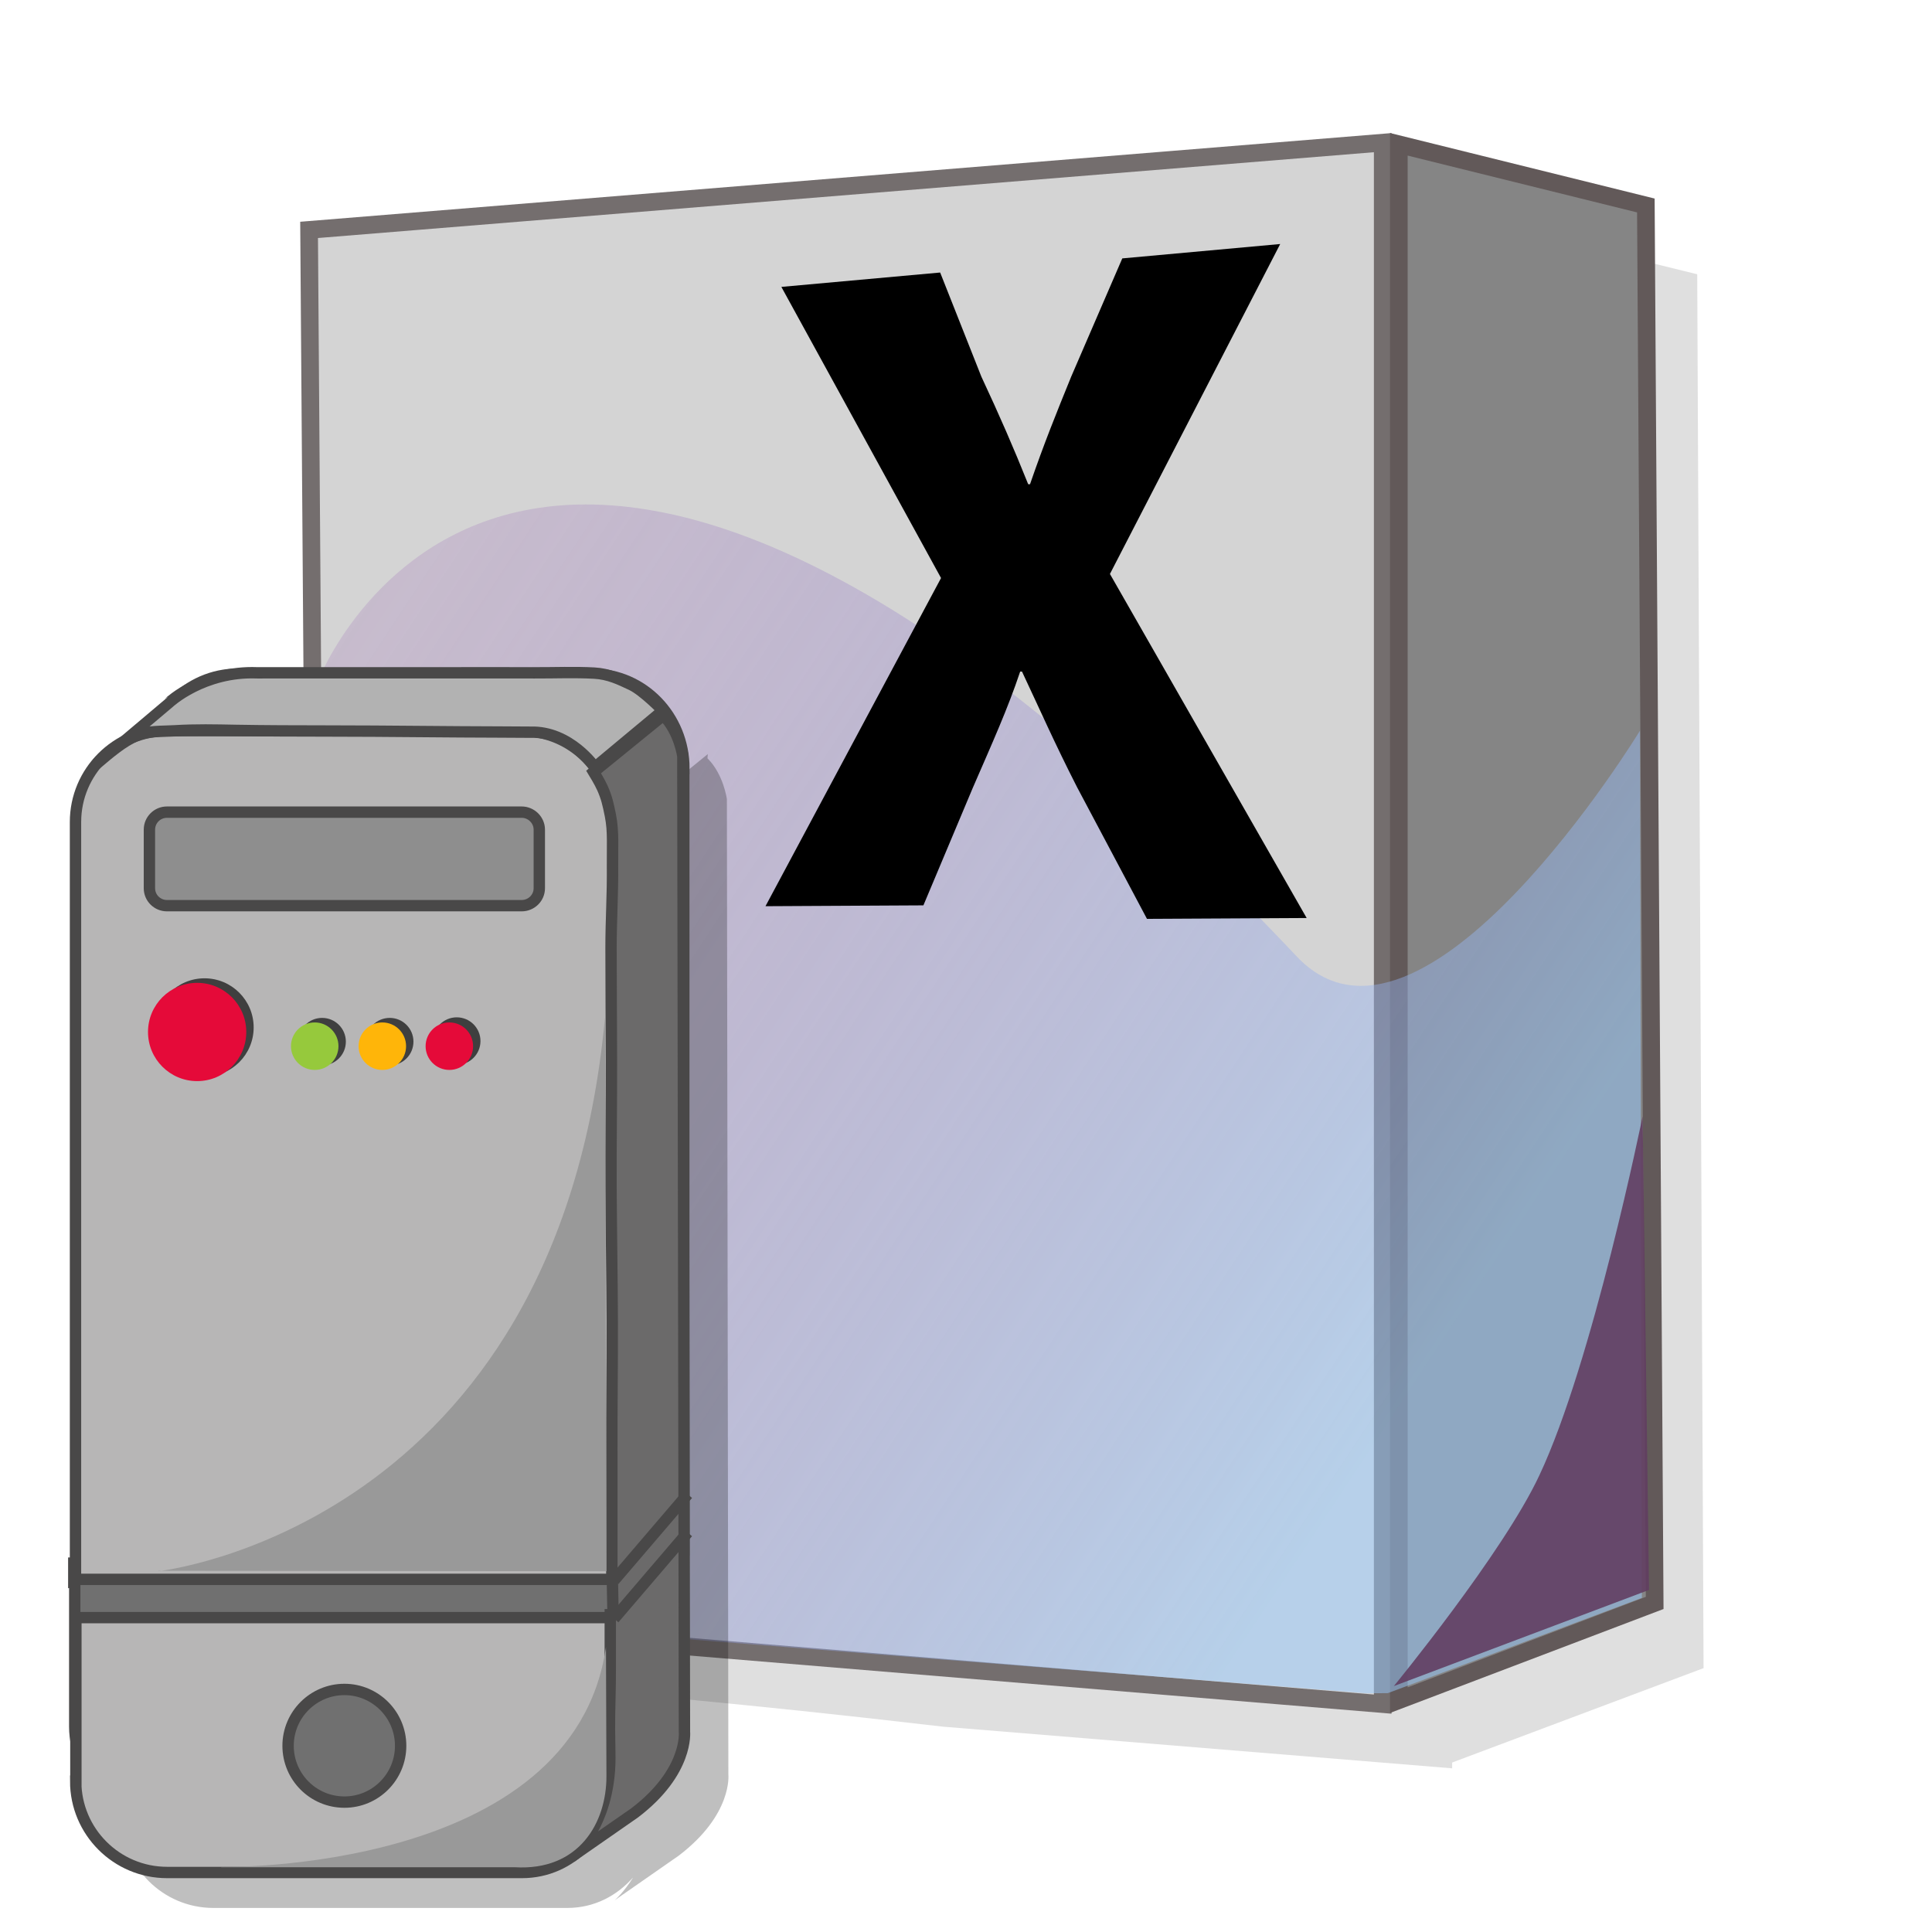 <?xml version="1.0" encoding="UTF-8" standalone="no"?><svg xmlns:rdf="http://www.w3.org/1999/02/22-rdf-syntax-ns#" xmlns="http://www.w3.org/2000/svg" xml:space="preserve" height="219" viewBox="0.003 -0.125 219 219" width="219" version="1.1" y="0px" x="0px" xmlns:cc="http://creativecommons.org/ns#" xmlns:dc="http://purl.org/dc/elements/1.1/" enable-background="new 0.003 -0.125 208 181">		<defs>		<filter id="filter4050">			<feGaussianBlur stdDeviation="1.026"/>		</filter>		<filter id="filter4371" color-interpolation-filters="sRGB">			<feGaussianBlur stdDeviation="1.799"/>		</filter>		<linearGradient id="linearGradient3073" x1="171" gradientUnits="userSpaceOnUse" y1="148" gradientTransform="translate(-16.284,17.065)" x2="-15.8" y2="24.6">			<stop stop-color="#9CF" offset="0"/>			<stop stop-color="#800080" stop-opacity="0" offset="1"/>		</linearGradient>	</defs>	<path opacity="0.5" d="m165,23.4-122,9.88,0.438,69c10.3,19.2-1.56,73.2,6.37,87.3,27.9,3.13,30.9,2.97,57.1,6.02l57.7,4.72v-0.656l28.5-10.7-0.719-158-27.8-6.84v-0.281z" fill-opacity="0.502" filter="url(#filter4371)" stroke-miterlimit="4" stroke-width="0" fill="#000"/>	<polygon stroke-opacity="0.991" transform="translate(-15.26,16.044)" stroke="#736d6d" points="51.3,167,50.8,78.9,50.3,9.89,172,0,172,177" stroke-miterlimit="4" stroke-dasharray="none" stroke-width="2" fill="#d4d4d4"/>	<polygon transform="matrix(1,0,0,1.002,-13.433,15.241)" stroke="#625959" points="201,166,172,177,172,0.989,200,7.91" stroke-miterlimit="4" stroke-dasharray="none" stroke-width="2" fill="#858585"/>	<path opacity="0.5" d="m36,77.2s23.3-61.8,111,31.1c14.2,15,38.9-25.6,38.9-25.6l0.216,98.3-28.8,10.8-2.42,0.014-119-9.47c0.178-66.8,0.064-96.4-0.007-105z" stroke-miterlimit="4" stroke-width="0" fill="url(#linearGradient3073)"/>	<g transform="matrix(1.084,0,0,1.084,-6.701,-6.351)">		<path opacity="0.5" d="m80.2,84.6-7.31,5.94s0.679,1.1,0.938,1.69c0.431,0.979,0.568,1.61,0.812,2.81,0.346,1.69,0.23,3.54,0.25,5.25,0.032,2.85-0.158,5.75-0.156,8.59,0.003,3.89,0.021,7.76,0.031,11.7,0.013,4.47-0.051,8.96-0.031,13.4,0.023,4.67,0.11,9.27,0.125,13.9,0.015,4.56-0.074,9.1-0.062,13.7,0.013,4.21-0.013,8.57,0,12.8,0.001,0.224,0.062,0.339,0.062,0.562l-0.219,3.53c0,0.034-0,0.09,0,0.125h-55.7v17.1c0,5.27,4.28,9.56,9.56,9.56h37c2.82,0,5.21-1.27,6.91-3.22-0.993,1.6-1.94,2.41-1.94,2.41l6.69-4.66c5.65-4.3,5.19-8.47,5.19-8.47l-0.156-102s-0.335-2.59-2.03-4.28z" filter="url(#filter4050)" stroke-miterlimit="4" stroke-width="0" fill="#000"/>		<path stroke="#494848" stroke-width="1.188" d="m14,171v15.3c0,5.27,4.86,9.55,10.8,9.55h42c5.98,0,10.8-4.28,10.8-9.55v-17.1h-63.7v1.83z" fill="#707070"/>		<path stroke="#494848" stroke-width="1.188" d="m77.7,86.1c0-5.45-4.28-9.86-9.55-9.86h-37.1c-5.28,0-9.56,4.41-9.56,9.86v81.7h56.2v-81.7z" fill="#8e8e8e"/>		<path stroke="#494848" stroke-width="1.188" d="m14.1,192c0,5.27,4.28,9.55,9.56,9.55h37.1c5.28,0,9.12-4.38,9.56-9.55v-17.1h-56.2v17.1zm28.1-9.59c3.24,0,5.88,2.64,5.88,5.89s-2.63,5.89-5.88,5.89c-3.25,0-5.89-2.63-5.89-5.89,0-3.25,2.64-5.89,5.89-5.89z" fill="#b7b6b6"/>		<path stroke="#494848" stroke-width="1.188" d="m70.3,91.7c0-5.28-4.28-9.55-9.56-9.55h-37.1c-5.28,0-9.56,4.28-9.56,9.55v79.2h56.2v-79.2zm-7.72,6.93c0,1.01-0.835,1.82-1.84,1.82h-37.1c-1.01,0-1.83-0.817-1.83-1.82v-6.13c0-1.01,0.818-1.83,1.83-1.83h37.1c1,0,1.84,0.826,1.84,1.83v6.13z" fill="#b7b6b6"/>		<path stroke="#494848" stroke-width="1.188" d="m16.3,85.6c0.004-0.001,7.57-6.39,7.57-6.39s3.56-3.33,9.21-3.11c1.03,0,2.06,0,3.08-0.001,2.51-0.004,5.02,0,7.52-0.001,3.16-0.001,6.32-0.004,9.48,0,2.98,0.004,5.96-0.011,8.94,0.002,2.07,0.009,4.15-0.083,6.22,0.03,1.53,0.083,2.66,0.644,3.89,1.22,1.28,0.601,3.3,2.7,3.3,2.7l-7.12,5.93s-2.6-3.79-6.72-3.67c-1.1-0.008-2.2-0.017-3.29-0.019-2.69-0.008-5.37-0.025-8.06-0.05-3.37-0.031-6.75-0.053-10.1-0.056-3.12-0.004-6.24-0.008-9.36-0.065-2.11-0.04-4.21-0.091-6.43,0.045-1.32,0.081-2.72-0.019-3.94,0.486-1.46,0.603-2.96,1.91-4.18,2.94z" fill="#b2b2b2"/>		<path stroke="#494848" stroke-width="1.188" d="m70,174c0.008,1.7-0.008,4.57,0,6.27,0.01,2.15-0.091,4.12-0.085,6.27,0.003,0.911,0.042,2.1,0.042,3.01,0,7.25-4.07,10.4-4.07,10.4l6.67-4.64c5.65-4.3,5.2-8.48,5.2-8.48l-0.169-102s-0.339-2.6-2.04-4.29l-7.29,5.93s0.673,1.1,0.932,1.7c0.431,0.979,0.576,1.62,0.82,2.83,0.346,1.69,0.207,3.55,0.226,5.26,0.032,2.85-0.157,5.73-0.156,8.58,0.003,3.89,0.032,7.76,0.042,11.7,0.013,4.47-0.062,8.96-0.042,13.4,0.023,4.67,0.113,9.27,0.128,13.9,0.015,4.56-0.055,9.09-0.043,13.6,0.013,4.21-0.013,8.59,0,12.8,0.001,0.224,0.043,0.327,0.043,0.551" fill="#6b6a6a"/>		<line y2="162" x1="70.4" x2="78.1" stroke="#494848" y1="171" stroke-width="1.19" fill="#353434"/>		<line y2="166" x1="70.4" x2="78.1" stroke="#494848" y1="175" stroke-width="1.19" fill="#353434"/>		<line y2="175" x1="70.2" x2="70.3" stroke="#494848" y1="170" stroke-width="1.19" fill="#8e8e8e"/>		<path d="m22.8,170s46.8,0.043,46.8,0.043l-0.151-57.9c-4.99,53.4-46.7,57.9-46.7,57.9z" fill="#999"/>		<path d="m29.3,201h30.7c6.75,0.412,9.62-4.69,9.6-9.53l-0.049-13.5c-3.41,23.7-40.2,23-40.2,23z" fill="#999"/>		<circle d="m 62.35,94.2 c 0,4.777 -3.873,8.65 -8.65,8.65 -4.777,0 -8.65,-3.873 -8.65,-8.65 0,-4.777 3.873,-8.65 8.65,-8.65 4.777,0 8.65,3.873 8.65,8.65 z" transform="matrix(0.594,0,0,0.594,-4.326,57.228)" cy="94.2" cx="53.7" r="8.65" fill="#3f3f3f"/>		<circle d="m 102.28,96.6 c 0,2.309 -1.871,4.18 -4.18,4.18 -2.309,0 -4.18,-1.871 -4.18,-4.18 0,-2.309 1.871,-4.18 4.18,-4.18 2.309,0 4.18,1.871 4.18,4.18 z" transform="matrix(0.594,0,0,0.594,-4.326,57.228)" cy="96.6" cx="98.1" r="4.18" fill="#3f3f3f"/>		<circle d="m 90.48,96.7 c 0,2.309 -1.871,4.18 -4.18,4.18 -2.309,0 -4.18,-1.871 -4.18,-4.18 0,-2.309 1.871,-4.18 4.18,-4.18 2.309,0 4.18,1.871 4.18,4.18 z" transform="matrix(0.594,0,0,0.594,-4.326,57.228)" cy="96.7" cx="86.3" r="4.18" fill="#3f3f3f"/>		<circle d="m 78.58,96.7 c 0,2.309 -1.871,4.18 -4.18,4.18 -2.309,0 -4.18,-1.871 -4.18,-4.18 0,-2.309 1.871,-4.18 4.18,-4.18 2.309,0 4.18,1.871 4.18,4.18 z" transform="matrix(0.594,0,0,0.594,-4.326,57.228)" cy="96.7" cx="74.4" r="4.18" fill="#3f3f3f"/>		<circle d="m 61.05,95 c 0,4.777 -3.873,8.65 -8.65,8.65 -4.777,0 -8.65,-3.873 -8.65,-8.65 0,-4.777 3.873,-8.65 8.65,-8.65 4.777,0 8.65,3.873 8.65,8.65 z" transform="matrix(0.594,0,0,0.594,-4.326,57.228)" cy="95" cx="52.4" r="8.65" fill="#e50a39"/>		<circle d="m 100.98,97.5 c 0,2.309 -1.871,4.18 -4.18,4.18 -2.309,0 -4.18,-1.871 -4.18,-4.18 0,-2.309 1.871,-4.18 4.18,-4.18 2.309,0 4.18,1.871 4.18,4.18 z" transform="matrix(0.594,0,0,0.594,-4.326,57.228)" cy="97.5" cx="96.8" r="4.18" fill="#e50a39"/>		<circle d="m 89.18,97.5 c 0,2.309 -1.871,4.18 -4.18,4.18 -2.309,0 -4.18,-1.871 -4.18,-4.18 0,-2.309 1.871,-4.18 4.18,-4.18 2.309,0 4.18,1.871 4.18,4.18 z" transform="matrix(0.594,0,0,0.594,-4.326,57.228)" cy="97.5" cx="85" r="4.18" fill="#ffb509"/>		<circle d="m 77.28,97.5 c 0,2.309 -1.871,4.18 -4.18,4.18 -2.309,0 -4.18,-1.871 -4.18,-4.18 0,-2.309 1.871,-4.18 4.18,-4.18 2.309,0 4.18,1.871 4.18,4.18 z" transform="matrix(0.594,0,0,0.594,-4.326,57.228)" cy="97.5" cx="73.1" r="4.18" fill="#96c93c"/>	</g>	<path opacity="0.897" d="m158,191s12.4-15.1,16.5-23.9c6.04-12.8,11.7-40.7,11.7-40.7l0.728,53.7z" stroke-miterlimit="4" stroke-width="0" fill="#613e61"/>	<path d="m130,104-7.91-14.9c-2.6-5.1-4.26-8.9-6.24-13.1l-0.206,0.001c-1.42,4.25-3.15,8.06-5.38,13.2l-5.59,13.3-17.9,0.095,19.9-37.2-18.1-33,18-1.63,4.67,11.8c2.08,4.45,3.64,8.03,5.31,12.2l0.205-0.001c1.62-4.69,2.94-7.95,4.67-12.2l5.79-13.4,17.9-1.63-19.3,37.4,22.3,39-18.1,0.096z" fill="#000"/></svg>